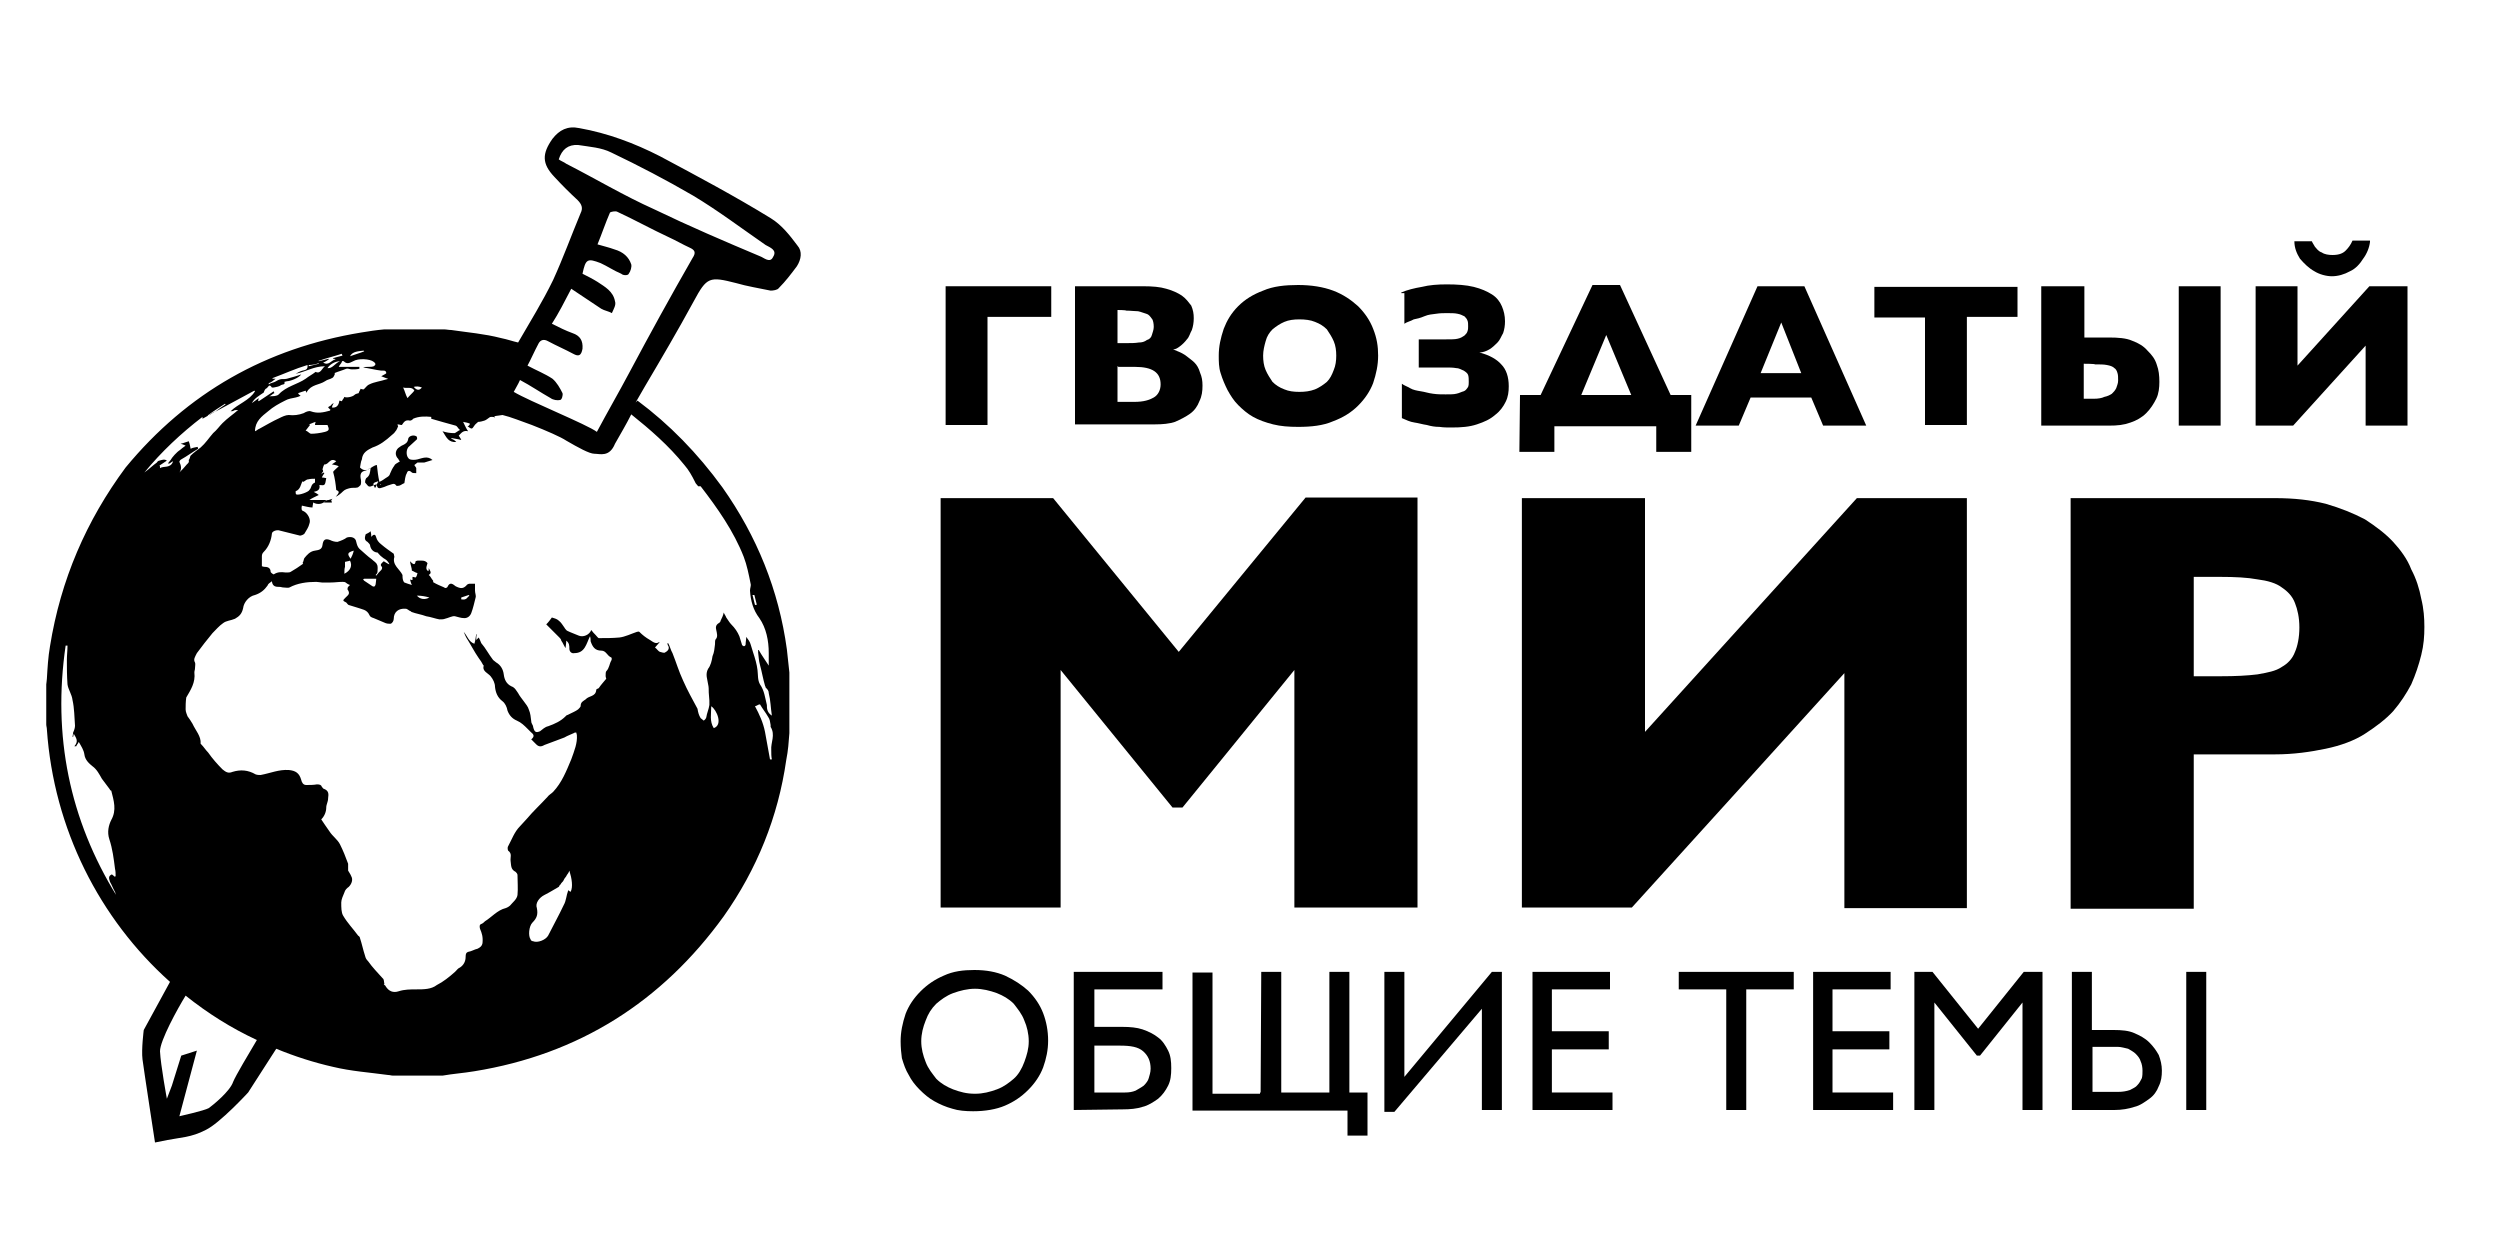 <?xml version="1.0" encoding="utf-8"?>
<!-- Generator: Adobe Illustrator 21.1.0, SVG Export Plug-In . SVG Version: 6.00 Build 0)  -->
<svg version="1.1" id="Слой_1" xmlns="http://www.w3.org/2000/svg" xmlns:xlink="http://www.w3.org/1999/xlink" x="0px" y="0px"
	 viewBox="0 0 400 200" style="enable-background:new 0 0 400 200;" xml:space="preserve">
<g>
	<g>
		<path d="M151.3,68.1V45.8h16.9v4.9H158v17.3H151.3z"/>
		<path d="M182.9,45.8c1.5,0,2.7,0.1,3.7,0.4c1.1,0.3,1.9,0.7,2.5,1.1c0.7,0.5,1.1,1.1,1.5,1.6c0.3,0.7,0.4,1.3,0.4,2
			s-0.1,1.3-0.3,1.9c-0.3,0.5-0.4,1.1-0.8,1.5c-0.3,0.4-0.7,0.8-1.1,1.1c-0.4,0.3-0.7,0.5-1.1,0.5c0.7,0.3,1.3,0.5,1.9,0.9
			c0.5,0.4,1.1,0.8,1.5,1.2s0.7,0.9,0.9,1.6c0.3,0.7,0.4,1.3,0.4,2.1c0,0.9-0.1,1.7-0.5,2.5c-0.3,0.8-0.8,1.5-1.5,2
			c-0.7,0.5-1.5,0.9-2.4,1.3c-0.9,0.3-2,0.4-3.2,0.4h-12.8V45.8H182.9z M178.8,49.6v5.3h1.5c0.7,0,1.3,0,1.9-0.1
			c0.5,0,0.9-0.1,1.3-0.4c0.4-0.1,0.7-0.4,0.8-0.8c0.1-0.4,0.3-0.8,0.3-1.3c0-0.5-0.1-1.1-0.3-1.3c-0.3-0.4-0.5-0.7-0.9-0.8
			c-0.4-0.1-0.8-0.3-1.3-0.4c-0.5,0-1.2-0.1-1.9-0.1C180.1,49.6,178.8,49.6,178.8,49.6z M178.8,58.6v5.7h2.7c1.5,0,2.4-0.3,3.1-0.7
			c0.7-0.4,1.1-1.2,1.1-2.1c0-1.9-1.3-2.8-4.1-2.8h-2.7V58.6z"/>
		<path d="M220.5,56.9c0,1.5-0.3,2.9-0.8,4.4c-0.5,1.3-1.3,2.5-2.4,3.6c-1.1,1.1-2.4,1.9-4,2.5c-1.6,0.7-3.5,0.9-5.6,0.9
			c-1.5,0-2.8-0.1-4-0.4c-1.2-0.3-2.3-0.7-3.2-1.2c-0.9-0.5-1.7-1.2-2.4-1.9c-0.7-0.7-1.2-1.5-1.7-2.4c-0.4-0.8-0.8-1.7-1.1-2.7
			c-0.3-0.9-0.3-1.9-0.3-2.8c0-1.5,0.3-2.8,0.8-4.3c0.5-1.3,1.2-2.5,2.3-3.6c1.1-1.1,2.4-1.9,4-2.5c1.6-0.7,3.5-0.9,5.6-0.9
			c2.1,0,4,0.3,5.6,0.9s2.9,1.5,4,2.5c1.1,1.1,1.9,2.3,2.4,3.6C220.3,54.1,220.5,55.4,220.5,56.9z M202.1,56.9
			c0,0.8,0.1,1.6,0.4,2.3c0.3,0.7,0.7,1.3,1.1,1.9c0.5,0.5,1.1,0.9,1.9,1.2c0.7,0.3,1.5,0.4,2.4,0.4c0.9,0,1.7-0.1,2.5-0.4
			c0.7-0.3,1.3-0.7,1.9-1.2c0.5-0.5,0.8-1.1,1.1-1.9c0.3-0.7,0.4-1.5,0.4-2.3c0-0.8-0.1-1.6-0.4-2.3c-0.3-0.7-0.7-1.3-1.1-1.9
			c-0.5-0.5-1.1-0.9-1.9-1.2c-0.7-0.3-1.6-0.4-2.5-0.4c-0.9,0-1.7,0.1-2.4,0.4s-1.3,0.7-1.9,1.2c-0.5,0.5-0.9,1.1-1.1,1.9
			C202.3,55.3,202.1,56.1,202.1,56.9z"/>
		<path d="M224.2,46.8c0.9-0.4,2.1-0.7,3.3-0.9c1.2-0.3,2.5-0.4,4-0.4c1.6,0,3.1,0.1,4.3,0.4c1.2,0.3,2.1,0.7,2.9,1.2
			c0.8,0.5,1.3,1.2,1.6,1.9c0.3,0.7,0.5,1.5,0.5,2.4c0,0.7-0.1,1.3-0.3,1.9c-0.3,0.5-0.5,1.1-0.9,1.5s-0.8,0.8-1.3,1.1
			c-0.5,0.3-1.1,0.5-1.6,0.5c1.6,0.4,2.8,1.1,3.5,1.9c0.8,0.8,1.2,2,1.2,3.5c0,0.9-0.1,1.7-0.5,2.5c-0.4,0.8-0.9,1.5-1.7,2.1
			c-0.8,0.7-1.7,1.1-2.9,1.5c-1.2,0.4-2.5,0.5-4.1,0.5c-0.7,0-1.2,0-1.9-0.1c-0.7,0-1.3-0.1-2-0.3c-0.7-0.1-1.3-0.3-2-0.4
			s-1.3-0.4-2-0.7v-5.5c0.4,0.3,0.8,0.4,1.3,0.7c0.5,0.3,1.1,0.4,1.7,0.5c0.7,0.1,1.2,0.3,2,0.4c0.7,0.1,1.3,0.1,2,0.1
			s1.3,0,1.7-0.1c0.5-0.1,0.8-0.3,1.2-0.4c0.3-0.1,0.5-0.4,0.7-0.7c0.1-0.3,0.1-0.5,0.1-0.8c0-0.4,0-0.8-0.1-1.1s-0.4-0.5-0.7-0.7
			c-0.3-0.1-0.7-0.4-1.2-0.4c-0.5-0.1-1.1-0.1-1.7-0.1H227v-4.5h4.3c0.8,0,1.5,0,1.9-0.1c0.5-0.1,0.8-0.3,1.1-0.5
			c0.3-0.3,0.4-0.4,0.5-0.7c0.1-0.3,0.1-0.5,0.1-0.8c0-0.3,0-0.7-0.1-0.9c-0.1-0.3-0.3-0.5-0.5-0.7c-0.3-0.1-0.5-0.3-1.1-0.4
			c-0.4-0.1-1.1-0.1-1.7-0.1c-0.5,0-1.1,0-1.7,0.1c-0.7,0.1-1.2,0.1-1.9,0.4c-0.7,0.3-1.2,0.4-1.7,0.5c-0.5,0.3-1.1,0.4-1.5,0.7
			v-4.9H224.2z"/>
		<path d="M243.2,63.2h3.3l8.3-17.6h4.4l8.1,17.6h3.3v9.1h-5.6v-4.1h-16.3v4.1h-5.6L243.2,63.2L243.2,63.2z M253,63.2h8l-4-9.6
			L253,63.2z"/>
		<path d="M280.1,63.6l-1.9,4.5h-6.9l9.9-22.3h7.5l9.9,22.3h-6.9l-1.9-4.5H280.1z M288.2,59.7l-3.2-8.1l-3.3,8.1H288.2z"/>
		<path d="M322.8,45.8v4.9h-8.1v17.3h-6.7V50.8h-8.1v-4.9H322.8z"/>
		<path d="M326.8,45.8h6.7V54h3.9c1.5,0,2.8,0.1,3.7,0.5c1.1,0.4,1.9,0.9,2.5,1.6c0.7,0.7,1.2,1.3,1.5,2.3c0.3,0.8,0.4,1.7,0.4,2.7
			c0,0.9-0.1,1.9-0.5,2.7s-0.9,1.6-1.6,2.3s-1.6,1.2-2.5,1.5c-1.1,0.4-2.1,0.5-3.5,0.5h-10.8V45.8H326.8z M333.4,58.2v5.6h1.6
			c0.7,0,1.3-0.1,1.7-0.3c0.5-0.1,0.9-0.3,1.2-0.5c0.3-0.3,0.5-0.5,0.7-0.9c0.1-0.4,0.3-0.7,0.3-1.2c0-0.5,0-0.9-0.1-1.2
			c-0.1-0.4-0.3-0.7-0.5-0.8c-0.3-0.3-0.7-0.4-1.2-0.5c-0.5-0.1-1.1-0.1-1.9-0.1C335.2,58.2,333.4,58.2,333.4,58.2z M355.3,45.8
			v22.3h-6.7V45.8H355.3z"/>
		<path d="M385.2,45.8v22.3h-6.7V55.3l-11.6,12.8h-6V45.8h6.7v12.7l11.5-12.7H385.2z M379.2,38.7c-0.1,0.9-0.5,1.9-1.1,2.7
			c-0.5,0.8-1.2,1.6-2.1,2c-0.9,0.5-1.9,0.8-2.9,0.8c-0.9,0-2-0.3-2.8-0.8c-0.9-0.5-1.6-1.2-2.3-2c-0.5-0.8-0.9-1.7-0.9-2.8h2.8
			c0.1,0.3,0.3,0.5,0.5,0.9c0.3,0.3,0.5,0.7,1.1,0.9c0.4,0.3,1.1,0.4,1.7,0.4c1.1,0,1.7-0.3,2.1-0.7c0.4-0.4,0.8-0.9,1.1-1.6h2.8
			V38.7z"/>
	</g>
</g>
<g>
	<path d="M150.6,79.7h17.9l20.1,24.6l20.3-24.7h17.9v65.6h-19.7v-38l-17.9,22h-1.6l-17.9-22v38h-19.2V79.7H150.6z"/>
	<path d="M314.7,79.7v65.6h-19.6v-37.6l-34,37.5h-17.6V79.7h19.7v37.4l33.9-37.4H314.7z"/>
	<path d="M364,79.7c3.1,0,5.7,0.3,8.1,0.9c2.4,0.7,4.4,1.5,6.3,2.5c1.7,1.1,3.3,2.3,4.5,3.6s2.3,2.8,2.9,4.4
		c0.8,1.5,1.3,3.1,1.6,4.7c0.4,1.6,0.5,3.1,0.5,4.5c0,1.5-0.1,2.9-0.5,4.5c-0.4,1.6-0.9,3.1-1.6,4.7c-0.8,1.5-1.7,2.9-2.9,4.3
		c-1.2,1.3-2.8,2.5-4.5,3.6c-1.7,1.1-3.9,1.9-6.3,2.4c-2.4,0.5-5.1,0.9-8.1,0.9H351v24.7h-19.7V79.7H364z M351,92.3v15.9h4.3
		c2.4,0,4.3-0.1,5.9-0.3c1.6-0.3,2.9-0.5,3.9-1.2c0.9-0.5,1.7-1.3,2.1-2.4c0.4-0.9,0.7-2.3,0.7-3.9c0-1.6-0.3-2.9-0.7-3.9
		c-0.4-1.1-1.2-1.9-2.1-2.5c-0.9-0.7-2.3-1.1-3.9-1.3c-1.6-0.3-3.6-0.4-6-0.4C355.2,92.3,351,92.3,351,92.3z"/>
</g>
<g>
	<path d="M144.1,166.6c0-1.5,0.3-2.9,0.8-4.4c0.5-1.3,1.3-2.5,2.4-3.6c1.1-1.1,2.3-1.9,3.7-2.5c1.5-0.7,3.1-0.9,4.9-0.9
		c1.9,0,3.5,0.3,4.9,0.9c1.5,0.7,2.7,1.5,3.7,2.4c1.1,1.1,1.9,2.3,2.4,3.6c0.5,1.3,0.8,2.8,0.8,4.4c0,1.5-0.3,2.9-0.8,4.3
		c-0.5,1.3-1.3,2.5-2.4,3.6c-1.1,1.1-2.3,1.9-3.7,2.5s-3.2,0.9-5.1,0.9c-1.2,0-2.4-0.1-3.3-0.4c-1.1-0.3-2-0.7-2.9-1.2
		c-0.9-0.5-1.6-1.1-2.4-1.9c-0.7-0.7-1.3-1.5-1.7-2.3c-0.5-0.8-0.8-1.7-1.1-2.7C144.2,168.6,144.1,167.6,144.1,166.6z M147.4,166.6
		c0,1.2,0.3,2.3,0.7,3.3c0.4,1.1,1.1,1.9,1.7,2.7c0.8,0.8,1.7,1.3,2.7,1.7c1.1,0.4,2.1,0.7,3.5,0.7c1.3,0,2.4-0.3,3.5-0.7
		c1.1-0.4,2-1.1,2.7-1.7s1.3-1.6,1.7-2.7c0.4-1.1,0.7-2.1,0.7-3.3c0-1.2-0.3-2.4-0.7-3.3c-0.4-1.1-1.1-1.9-1.7-2.7
		c-0.8-0.8-1.7-1.3-2.7-1.7c-1.1-0.4-2.3-0.7-3.5-0.7c-1.2,0-2.4,0.3-3.5,0.7c-1.1,0.4-2,1.1-2.7,1.7c-0.8,0.8-1.3,1.6-1.7,2.7
		C147.7,164.3,147.4,165.4,147.4,166.6z"/>
	<path d="M171.8,177.6v-22.1H186v2.8h-10.9v6h4.5c1.2,0,2.3,0.1,3.2,0.4c0.9,0.3,1.9,0.8,2.5,1.3c0.7,0.5,1.2,1.3,1.6,2.1
		c0.4,0.8,0.5,1.7,0.5,2.8s-0.1,2-0.5,2.8c-0.4,0.8-0.9,1.5-1.6,2.1c-0.7,0.5-1.6,1.1-2.5,1.3c-0.9,0.3-2,0.4-3.2,0.4L171.8,177.6
		L171.8,177.6z M175.1,167.2v7.6h4.9c0.7,0,1.2-0.1,1.7-0.3c0.5-0.3,0.9-0.5,1.3-0.8c0.4-0.4,0.7-0.8,0.8-1.2
		c0.1-0.4,0.3-0.9,0.3-1.5c0-1.2-0.4-2.1-1.2-2.8c-0.8-0.7-2-0.9-3.7-0.9h-4.1V167.2z"/>
	<path d="M201.7,174.8L201.7,174.8l0.1-19.3h3.2v19.3h7.7v-19.3h3.2v19.3h2.9v6.9h-3.2v-4h-24.8v-22.1h3.2V175h7.6V174.8z"/>
	<path d="M237.1,161.4l-14,16.5h-1.6v-22.4h3.2v16.8l14-16.8h1.6v22.1h-3.2V161.4z"/>
	<path d="M257.6,155.5v2.8h-9.3v6.7h9.1v2.9h-9.1v6.9h9.7v2.8h-12.8v-22.1H257.6z"/>
	<path d="M287,155.5v2.8h-7.6v19.3h-3.2v-19.3h-7.6v-2.8H287z"/>
	<path d="M302.5,155.5v2.8h-9.3v6.7h9.1v2.9h-9.1v6.9h9.7v2.8h-12.8v-22.1H302.5z"/>
	<path d="M326.8,155.5v22.1h-3.2v-17.2l0,0l-6.8,8.5h-0.5l-6.8-8.5l0,0v17.2h-3.2v-22.1h2.9l7.3,9.1l7.3-9.1H326.8z"/>
	<path d="M338.2,164.8c1.3,0,2.4,0.1,3.3,0.5c0.9,0.4,1.7,0.8,2.4,1.5s1.1,1.3,1.5,2c0.3,0.8,0.5,1.6,0.5,2.5c0,0.9-0.1,1.7-0.5,2.5
		c-0.3,0.8-0.8,1.5-1.5,2c-0.7,0.5-1.5,1.1-2.4,1.3c-0.9,0.3-2,0.5-3.2,0.5h-6.8v-22.1h3.2v9.3h3.5V164.8z M334.8,167.6v7.1h4.1
		c0.7,0,1.3-0.1,1.9-0.3c0.5-0.3,0.9-0.4,1.2-0.8c0.3-0.3,0.5-0.7,0.7-1.1c0.1-0.4,0.1-0.8,0.1-1.2c0-0.5-0.1-1.1-0.3-1.5
		c-0.1-0.4-0.4-0.8-0.8-1.2c-0.3-0.3-0.7-0.5-1.2-0.8c-0.5-0.1-1.1-0.3-1.6-0.3H334.8z M353,155.5v22.1h-3.2v-22.1H353z"/>
</g>
<g>
	<path d="M53,80.1c0-0.1,0.1-0.2,0.2-0.3c-0.2,0.1-0.4,0.1-0.6,0.2c-0.3,0-0.5,0.1-0.7,0.3c0,0.1-0.1,0.1-0.1,0.1c0.4,0,0.9,0,1.3,0
		C53.1,80.2,53,80.2,53,80.1z"/>
	<path d="M33.4,66.5c0.4-0.3,0.7-0.5,1.1-0.7C34,66,33.7,66.2,33.4,66.5C33.3,66.5,33.4,66.5,33.4,66.5z"/>
	<path d="M49.6,67.8c0,0.1-0.1,0.1-0.1,0.1C49.6,68,49.6,68,49.6,67.8z"/>
	<path d="M111,48.2c2.1-3.9,2.5-4,6.8-2.9c1.7,0.5,3.6,0.8,5.5,1.2c0.4,0,1.1-0.1,1.3-0.4c1.1-1.1,2-2.3,2.9-3.5
		c0.7-1.1,0.9-2.4,0.1-3.3c-1.2-1.6-2.5-3.3-4.3-4.4c-5.7-3.5-11.7-6.7-17.7-9.9c-4.1-2.1-8.4-3.7-12.9-4.5
		c-1.9-0.4-3.2,0.3-4.3,1.7c-1.7,2.4-1.7,4,0.3,6.1c1.2,1.3,2.4,2.5,3.7,3.7c0.7,0.7,0.9,1.3,0.5,2.1c-1.5,3.6-2.8,7.2-4.4,10.7
		c-1.7,3.5-3.7,6.7-5.6,10c0,0,0,0,0,0c-0.9-0.2-1.7-0.5-2.7-0.7c-2.7-0.7-5.3-0.9-8-1.3c-0.4,0-0.8-0.1-1.2-0.1c-3.2,0-6.4,0-9.5,0
		c-1.2,0.1-2.5,0.3-3.7,0.5C42.6,55.7,30,62.8,20.1,74.8c-6.3,8.5-10.4,18-12.1,28.6c-0.3,1.7-0.4,3.5-0.5,5.2
		c0,0.3-0.1,0.7-0.1,0.9c0,2.1,0,4.3,0,6.4c0,0.3,0.1,0.5,0.1,0.8c1.1,15.9,8.4,30.3,19.7,40.4l-4.2,7.7c0,0-0.4,3.1-0.2,4.7
		c0.2,1.6,2,13.3,2,13.3s0,0,2-0.4c2-0.4,3.8-0.4,6.1-1.6c2.3-1.1,6.8-6,6.8-6l4.5-7c2.9,1.2,6,2.2,9.1,2.9c2.9,0.7,5.9,0.9,8.8,1.3
		c0.3,0,0.5,0.1,0.8,0.1c2.7,0,5.2,0,7.9,0c1.7-0.3,3.3-0.4,5.1-0.7c16.7-2.7,30-11.1,39.9-24.8c5.3-7.5,8.7-15.9,10-25
		c0.3-1.5,0.4-2.9,0.5-4.3c0-3.2,0-6.5,0-9.7c-0.1-1.2-0.3-2.5-0.4-3.7c-1.3-9.5-4.8-18.1-10.3-25.9c-4-5.5-8.5-10.1-13.6-13.9
		l-0.3,0.3c0.5-0.9,1-1.7,1.5-2.6C105.8,57.4,108.5,52.8,111,48.2z M10.5,103.3c0.1,0,0.1,0,0.3,0c0,0.8-0.1,1.5-0.1,2.3
		c0,1.3,0,2.5,0.1,3.9c0.1,0.8,0.7,1.6,0.8,2.5c0.3,1.3,0.3,2.8,0.4,4.1c0,0.3-0.1,0.7-0.3,1.1c0,0.3-0.1,0.5-0.1,0.7h0.1
		c0-0.1,0.1-0.4,0.1-0.5c0.4,0.7,0.8,1.2,0.1,2c0.1,0,0.1,0,0.3,0c0.1-0.3,0.3-0.4,0.4-0.7c0.4,0.7,0.8,1.3,0.9,2
		c0.1,0.9,0.8,1.5,1.3,1.9c0.7,0.5,1.1,1.3,1.5,2c0.4,0.5,0.8,1.1,1.2,1.6c0.1,0.1,0.1,0.3,0.3,0.3c0.4,1.6,0.9,3.1,0,4.7
		c-0.4,0.8-0.7,1.9-0.3,3.1c0.5,1.5,0.7,3.1,0.9,4.7c0.1,0.4,0.1,0.8,0.1,1.2c0,0-0.1,0-0.1,0.1c-0.1-0.1-0.4-0.3-0.5-0.4
		c-0.7,0.3-0.4,0.8-0.3,1.2c0.3,0.5,0.5,1.1,0.8,1.6c0.1,0.3,0.1,0.4,0.3,0.7C11.1,131.1,8.4,117.7,10.5,103.3z M90.6,26.2
		c-0.4-0.3-0.8-0.4-1.2-0.7c0.5-1.6,1.5-2.4,3.1-2.3c1.9,0.3,3.7,0.4,5.3,1.2c4.4,2.1,8.8,4.4,13.1,6.9c4,2.4,7.7,5.2,11.6,7.9
		c0.7,0.4,1.9,0.8,1.2,1.9c-0.5,1.1-1.5,0.1-2.1-0.1c-5.7-2.4-11.3-4.8-16.9-7.5C99.8,31.3,95.3,28.6,90.6,26.2z M86.2,54.9
		c0.3-0.5,0.8-0.7,1.5-0.3c1.3,0.7,2.7,1.3,4,2c0.9,0.5,1.3,0.3,1.5-0.8c0.1-1.3-0.4-2.1-1.6-2.5c-1.1-0.4-2.1-0.9-3.3-1.5
		c1.1-1.7,2-3.5,3.1-5.6c1.6,1.1,3.2,2.1,4.8,3.2c0.5,0.3,1.2,0.4,1.7,0.7c0.3-0.7,0.7-1.3,0.5-1.9c-0.3-1.6-1.6-2.3-2.8-3.1
		c-0.8-0.5-1.6-0.9-2.4-1.3c0.5-2.4,0.8-2.5,2.9-1.7c1.1,0.5,2.1,1.2,3.3,1.7c0.3,0.3,1.1,0.3,1.2,0c0.3-0.4,0.5-1.1,0.4-1.5
		c-0.4-1.2-1.3-2-2.7-2.4c-0.8-0.3-1.7-0.5-2.7-0.8c0.7-1.7,1.3-3.5,2-5.1c0.1-0.1,0.9-0.3,1.2-0.1c2.8,1.3,5.5,2.8,8.3,4.1
		c1.1,0.5,2.1,1.1,3.2,1.6c0.9,0.4,1.1,0.8,0.5,1.7c-3.5,6.1-6.8,12.1-10.1,18.3c-1.7,3.2-3.5,6.3-5.2,9.5
		c-1.6-1.2-10.8-4.9-13.3-6.4c0.3-0.6,0.7-1.2,1-1.9c1.7,0.9,3.3,2,4.9,2.9c0.4,0.3,1.1,0.4,1.5,0.3c0.3,0,0.5-0.8,0.4-1.1
		c-0.4-0.8-0.9-1.7-1.6-2.3c-1.2-0.8-2.5-1.3-4-2.1C84.9,57.6,85.5,56.2,86.2,54.9z M67.5,62c-0.4,0.5-0.8,0.5-1.3-0.1
		C66.6,61.8,67,61.8,67.5,62z M66.3,62.5c-0.3,0.4-0.7,0.7-1.1,1.2c-0.3-0.5-0.4-1.1-0.7-1.7C65.2,62.2,65.9,61.8,66.3,62.5z
		 M58.2,56.1c0,0,0,0.1,0.1,0.1c-0.7,0.3-1.5,0.5-2.3,0.8C56.4,56.2,57.4,56.2,58.2,56.1z M55,57.8c0.5,0.5,0.9,0.3,1.5,0
		c0.8-0.5,2.7-0.4,3.3,0.1c0.4,0.3,0.3,0.5,0,0.7c-0.3,0.1-0.5,0.1-0.9,0.1c-0.3,0-0.5,0-0.8,0.1c0.9,0.1,2,0.4,2.9,0.5
		c0.3,0,0.8-0.1,0.8,0.4c0,0.1-0.5,0.3-0.8,0.5c0.3,0.1,0.7,0.3,1.1,0.4c-0.1,0-0.1,0.1-0.3,0.1c-0.9,0.3-1.9,0.4-2.7,0.8
		c-0.3,0.1-0.5,0.4-0.9,0.8c-0.1,0-0.3,0-0.5-0.1c-0.1,0.3-0.3,0.5-0.3,0.7c-0.3,0.1-0.5,0.1-0.7,0.3c-0.3,0.3-1.3,0.5-1.6,0.3
		c-0.1,0.3-0.3,0.4-0.4,0.7c0,0-0.3-0.1-0.4-0.1c-0.1,0.8-0.5,1.2-1.2,1.1c0-0.1,0.1-0.4,0.3-0.7c-0.3,0.1-0.4,0.3-0.5,0.4
		c-0.1,0.1-0.3,0.1-0.4,0.3c0.1,0.1,0.3,0.3,0.4,0.4c-0.1,0-0.1,0.1-0.1,0.1c-1.1,0.3-2,0.5-3.1,0.1c-0.3-0.1-0.8,0.1-1.1,0.3
		c-0.8,0.3-1.6,0.4-2.4,0.3c-0.5,0-1.1,0.3-1.5,0.5c-1.1,0.5-2.1,1.1-3.2,1.7c-0.3,0.1-0.4,0.3-0.7,0.4c0-1.6,1.1-2.4,2.1-3.2
		c0.8-0.7,1.7-1.2,2.7-1.7c0.5-0.3,1.2-0.4,1.7-0.5c0.3-0.1,0.5-0.1,0.8-0.3c-0.1-0.1-0.3-0.1-0.4-0.4c0.4-0.1,0.8-0.3,1.2-0.4
		c0,0.1,0.1,0.1,0.1,0.3c0.1,0,0.1,0,0.1-0.1c0.7-1.2,2-1.1,2.9-1.7c0.4-0.3,0.8-0.3,1.1-0.5c0.3-0.1,0.4-0.5,0.5-0.7l-0.1-0.1
		c0.7-0.3,1.2-0.4,1.9-0.7c0.3-0.1,0.5,0.1,0.9,0.1s0.8,0,1.2-0.1c0-0.1,0-0.1,0-0.3c-1.1,0-2.1,0-3.3,0c0.1-0.3,0.4-0.5,0.5-0.8
		C54.7,57.8,54.8,57.7,55,57.8z M49.8,69.4c-0.3,0-0.5-0.4-0.9-0.5c0.2-0.3,0.5-0.6,0.7-0.9c0,0-0.1-0.1-0.2-0.1
		c0.4-0.1,0.7-0.3,1.1-0.4c-0.1,0.3-0.1,0.4-0.1,0.5c0.7,0,1.3,0,2,0c0.3,0.7,0.3,0.9-0.4,1.1C51.2,69.3,50.4,69.4,49.8,69.4z
		 M50.4,77.2c-0.7,0.3-0.5,0.8-0.9,1.2c-0.1,0.3-1.7,0.9-2.1,0.7c-0.1,0-0.1-0.4-0.1-0.5c0.8-0.3,0.8-1.1,1.1-1.6l0.1,0.1
		c0.3-0.1,0.5-0.4,0.8-0.4c0.4-0.1,0.8-0.1,1.1-0.1L50.4,77.2z M52.4,58.9c0.3-0.5,1.1-1.1,2-1.1C53.6,58.1,53.2,59,52.4,58.9z
		 M51.1,57.7c1.1-0.4,2.4-0.7,3.6-1.1c0,0.1,0,0.1,0.1,0.3c-0.5,0.1-1.1,0.3-1.5,0.4c0,0,0,0,0,0.1c0.1,0,0.3,0,0.4,0.1
		c-0.7,0.1-1.1,1.1-2,0.5c0.4-0.1,0.7-0.4,0.9-0.5c0,0,0,0,0-0.1c-0.5,0.1-1.1,0.3-1.6,0.4V57.7z M49.4,58.4c0.5,0,1.1-0.1,1.6-0.3
		v0.1c-0.5,0.1-1.1,0.3-1.6,0.4C49.4,58.5,49.4,58.5,49.4,58.4z M42.7,62.1c0.3-0.3,0.4-0.7,0.8-0.1c0,0,0.1,0,0.3,0
		c0.4-0.1,0.8-0.1,1.2-0.4c0.1-0.1,0.7,0,0.5-0.5c0.1,0,0.3-0.1,0.4-0.1c0.5,0,1.9-0.5,2.3-1.1c-0.8,0.3-1.6,0.5-2.3,0.7
		c-0.4,0.1-0.8,0-1.1,0.1c-0.4,0.1-0.7,0.4-1.1,0.5c-0.3,0.1-0.4,0.1-0.7,0.3L43,61.3c0.4-0.1,0.7-0.4,1.1-0.7c-0.3,0-0.4,0-0.5,0
		v-0.1c1.9-0.7,3.6-1.5,5.6-2.1c0.1,0.8-0.4,0.8-0.8,0.9c-0.4,0.1-0.7,0.3-1.1,0.5c1.6-0.3,2.9-1.2,4.7-1.2
		c-0.5,0.3-0.7,1.3-1.5,0.9c-0.5,0.4-1.1,0.7-1.6,1.1c-1.3,0.9-3.1,1.2-4.3,2.5c-0.3,0.3-0.9,0.3-1.5,0.3c0.3-0.1,0.5-0.4,0.8-0.5
		c0-0.1-0.1-0.1-0.1-0.3c-0.8,0.5-1.6,1.1-2.4,1.6l-0.1-0.1c0-0.1,0.1-0.3,0.1-0.4c-0.4,0.3-0.7,0.5-1.1,0.8
		c0.4-0.8,1.2-1.2,1.9-1.7C42.3,62.5,42.4,62.2,42.7,62.1z M25.5,74.5c0.4-0.3,0.8-0.5,1.2-0.8c-0.4-0.3-0.8-0.1-1.2,0
		c-0.1,0-0.3,0.1-0.4,0.3c-0.7,0.5-1.3,1.1-2,1.6c2.7-3.3,5.9-6.3,9.3-8.9c0,0.1,0,0.3,0,0.3c0.3-0.2,0.6-0.3,0.9-0.5c0,0,0,0-0.1,0
		c0.9-0.7,1.9-1.3,2.8-1.9l0.1,0.1c-0.6,0.4-1.2,0.8-1.7,1.2c2.1-1.1,4.2-2.3,6.3-3.4l0.1,0.1c-0.9,1.5-2.7,2-3.9,3.2
		c0.1,0,0.4,0,0.5-0.1c0.1-0.1,0.4-0.1,0.7-0.1c-0.8,0.7-1.7,1.3-2.5,2.1c-0.5,0.5-0.9,1.1-1.5,1.6c-0.7,0.8-1.2,1.6-2,2.3
		c-0.5,0.4-1.1,0.8-1.6,1.3c-0.1,0.1-0.1,0.5-0.3,0.7c0.1,0.4-0.1,0.5-0.3,0.7c-0.4,0.5-0.8,0.9-1.2,1.3c0.4-0.5,0.3-1.1,0-1.7
		c0-0.1,0.1-0.3,0.3-0.4c0.9-0.5,1.7-1.1,2.7-1.7c0-0.1,0-0.1-0.1-0.3c-0.4,0.1-0.7,0.1-1.1,0.3c-0.1-0.4-0.1-0.7-0.3-1.2
		c-0.4,0.1-0.8,0.3-1.3,0.4c0.3,0.1,0.4,0.1,0.8,0.3c-0.4,0.3-0.7,0.5-0.9,0.7c-0.5,0.3-1.3,1.2-1.5,1.6c-0.1,0.1-0.3,0.4-0.4,0.5
		l0.1,0.1c0.3-0.1,0.4-0.3,0.7-0.4c-0.4,1.2-1.5,0.7-2.1,1.1C25.6,74.6,25.6,74.5,25.5,74.5z M37.3,173.1c-0.5,1.5-3.2,3.7-3.9,4.2
		c-0.7,0.4-4.7,1.3-4.7,1.3l2.8-10.5l-2.5,0.8l-1.5,4.8l-0.8,2.1c0,0-1-5.4-1.1-7.6c0-1.7,2.8-6.8,4.1-8.9c3.5,2.8,7.3,5.2,11.4,7.1
		C39.8,168.6,37.7,172.1,37.3,173.1z M91.3,142.7c-0.1-0.1-0.3-0.1-0.3-0.3c0,0.1-0.1,0.1-0.1,0.1c-0.3,0.8-0.3,1.6-0.7,2.3
		c-0.8,1.7-1.7,3.3-2.5,4.9c-0.4,0.7-1.7,1.2-2.4,0.9c-0.1,0-0.4-0.1-0.4-0.3c-0.4-0.5-0.3-2.1,0.3-2.7c0.7-0.7,0.9-1.3,0.7-2.3
		c-0.3-0.8,0.4-1.7,1.2-2.1c0.8-0.4,1.6-0.9,2.3-1.3c0.1-0.1,0.1-0.3,0.3-0.4c0.1-0.3,0.4-0.4,0.5-0.7c0.1-0.3,0.4-0.5,0.5-0.8
		c0.1-0.1,0.3-0.4,0.4-0.7C91.5,140.6,91.7,141.9,91.3,142.7z M114.2,116.5c-0.7-1.1-0.4-2.3-0.4-3.5
		C114.7,113.6,115.7,116,114.2,116.5z M123.4,120c0,0.5,0,1.1,0.1,1.5c-0.1,0-0.1,0-0.3,0c-0.3-1.5-0.5-2.9-0.8-4.4
		c-0.3-1.5-0.9-2.8-1.6-4.1c0.4-0.1,0.5-0.3,0.8-0.3c0.4,0.7,0.9,1.3,1.3,2c0.3,0.4,0.3,0.8,0.4,1.3c0,0.1,0,0.3,0,0.3
		C124.1,117.6,123.3,118.8,123.4,120z M120.7,95.2c0.1,0.5,0.3,1.1,0.4,1.6c-0.1-0.1-0.1,0-0.3,0c-0.1-0.5-0.3-1.1-0.4-1.6
		C120.6,95.2,120.6,95.2,120.7,95.2z M109.5,74.4c0.7,0.8,1.2,1.7,1.7,2.7c0.1,0.3,0.3,0.4,0.5,0.7c0,0,0.3,0,0.4,0
		c2.7,3.5,5.3,7.2,6.9,11.3c0.5,1.3,0.8,2.8,1.1,4.3c0.1,0.3-0.1,0.7-0.1,1.1c0.1,1.6,0.5,3.1,1.5,4.4c1.1,1.6,1.5,3.6,1.5,5.6
		c0,0.8,0,1.5,0,2c-0.5-0.8-1.1-1.6-1.6-2.5h-0.1c0,0.1,0,0.3,0,0.4c0.1,0.7,0.1,1.3,0.3,2c0.3,1.1,0.5,2.3,0.8,3.3
		c0,0.1,0.1,0.1,0.1,0.3c0.3,0.3,0.5,0.5,0.5,0.9c0.3,1.2,0.3,2.3,0.5,3.6c-0.8-0.5-0.8-1.2-0.8-1.7c-0.3-1.2-0.4-2.3-1.1-3.3
		c-0.4-0.7-0.3-1.5-0.4-2.3c-0.1-0.9-0.4-1.9-0.7-2.8c-0.1-0.4-0.3-0.9-0.4-1.3s-0.4-0.8-0.7-1.2c0,0.4-0.1,0.8-0.1,1.2
		c0,0.1-0.1,0.3-0.3,0.3c-0.1-0.1-0.3-0.1-0.3-0.3c-0.1-0.4-0.3-0.9-0.4-1.3c-0.3-0.7-0.7-1.3-1.3-1.9c-0.3-0.3-0.5-0.7-0.8-1.1
		c-0.1-0.3-0.3-0.5-0.4-0.8c-0.1,0.5-0.3,0.9-0.5,1.3c0,0.1-0.1,0.3-0.3,0.4c-0.5,0.3-0.5,0.7-0.4,1.1c0.1,0.5,0.3,1.1-0.1,1.5
		c-0.1,0.1-0.1,0.5-0.1,0.8c-0.1,0.7-0.1,1.2-0.4,1.9c-0.1,0.7-0.3,1.5-0.7,2c-0.5,0.9-0.1,1.7,0,2.5c0.1,0.4,0.1,0.8,0.1,1.3
		c0,0.4,0.1,0.9,0.1,1.3c0,0.3,0,0.5,0,0.7c-0.1,0.7-0.4,1.3-0.5,2c-0.1,0.3-0.3,0.4-0.4,0.5c-0.1-0.1-0.4-0.3-0.5-0.4
		c-0.3-0.5-0.4-0.9-0.5-1.5c-0.8-1.5-1.6-2.9-2.3-4.5c-0.7-1.5-1.1-2.9-1.7-4.4c-0.3-0.5-0.4-1.1-0.7-1.6h-0.1c0,0.1,0,0.3,0.1,0.4
		c0.3,0.5-0.1,0.9-0.5,1.1c-0.1,0.1-0.5,0-0.8-0.1c-0.3-0.1-0.5-0.5-0.8-0.7c0.3-0.3,0.4-0.5,0.7-0.8v-0.1c-0.5,0.4-0.9,0.1-1.5-0.3
		c-0.7-0.4-1.2-0.8-1.7-1.3c-0.1-0.1-0.3,0-0.4,0c-0.9,0.3-1.9,0.8-2.8,0.9c-1.1,0.1-2.1,0.1-3.3,0.1c-0.1,0-0.4-0.4-0.5-0.5
		c-0.3-0.3-0.4-0.4-0.7-0.8c-0.3,0.8-1.3,1.2-2,0.9c-0.7-0.3-1.3-0.5-1.9-0.8c-0.1-0.1-0.3-0.3-0.4-0.5c-0.3-0.4-0.5-0.8-0.9-1.1
		c-0.3-0.3-0.8-0.4-1.1-0.5c-0.3,0.4-0.5,0.7-0.9,1.1c0.7,0.7,1.5,1.5,2.1,2.1c0.1,0.1,0.3,0.3,0.3,0.5c0.3,0.4,0.4,0.8,0.7,1.2
		c0-0.4,0.1-0.7,0.1-1.2c0.5,0.4,0.5,0.8,0.5,1.3c0,0.5,0.4,0.8,0.8,0.7c1.7,0,1.9-1.5,2.5-2.7c0.1,0.3,0.1,0.5,0.1,0.8
		c0.3,0.9,0.7,1.5,1.7,1.5c0.8,0,0.9,0.8,1.6,1.1c0.1,0,0.1,0.4,0,0.5c-0.3,0.5-0.3,1.2-0.8,1.7c-0.1,0.1-0.1,0.5-0.1,0.8
		c0,0.1,0.1,0.4,0.1,0.4c-0.4,0.5-0.8,0.9-1.2,1.5c-0.1,0.1-0.4,0.1-0.4,0.3c-0.1,1.1-1.2,0.9-1.7,1.5c-0.4,0.3-0.8,0.4-0.8,1.1
		c0,0.1-0.3,0.4-0.4,0.5c-0.4,0.3-0.9,0.5-1.5,0.8c-0.1,0.1-0.4,0.1-0.5,0.3c-0.8,0.8-1.7,1.2-2.8,1.6c-0.5,0.1-0.9,0.5-1.3,0.8
		c-0.7,0.3-0.9,0.1-1.1-0.7c0-0.3-0.3-0.5-0.3-0.9c-0.1-0.7-0.1-1.2-0.4-1.9c-0.1-0.4-0.5-0.9-0.8-1.3c-0.3-0.4-0.7-0.9-0.9-1.3
		c-0.3-0.4-0.5-0.9-1.1-1.1c-0.8-0.4-1.1-1.1-1.2-1.9c-0.1-0.8-0.5-1.5-1.2-1.9c-0.1-0.1-0.4-0.3-0.5-0.4c-0.7-0.9-1.2-1.9-1.9-2.7
		c-0.1-0.3-0.3-0.7-0.4-0.9c-0.1,0.1-0.3,0.3-0.4,0.4c0-0.3,0-0.7,0.1-0.9h-0.1c-0.1,0.4-0.1,0.9-0.3,1.5c-0.9-0.3-1.1-1.2-1.7-1.9
		c0.1,0.3,0.3,0.7,0.4,0.9c0.7,1.1,1.3,2.3,2,3.3c0.3,0.4,0.5,0.7,0.7,1.1l0.1,0.1c-0.3,0.9,0.7,1.2,1.1,1.7
		c0.4,0.5,0.7,1.1,0.7,1.7c0.1,0.9,0.4,1.7,1.2,2.3c0.4,0.3,0.7,0.9,0.8,1.5c0.3,0.8,0.8,1.3,1.5,1.6c0.7,0.3,1.2,0.8,1.7,1.3
		c0.1,0.1,0.4,0.4,0.5,0.5c0.5,0.4,0.7,0.7,0.1,1.2c0.3,0.3,0.5,0.5,0.8,0.8c0.4,0.4,0.8,0.4,1.3,0.1c1.1-0.4,2.1-0.8,3.2-1.2
		c0.5-0.3,1.1-0.5,1.5-0.7c0.1-0.1,0.3-0.1,0.4-0.1c0,0.1,0.1,0.3,0.1,0.4c0.1,1.3-0.4,2.5-0.9,3.9c-0.8,1.9-1.5,3.7-2.9,5.2
		c-0.3,0.3-0.7,0.5-0.9,0.8c-1.1,1.2-2.3,2.3-3.3,3.5c-0.4,0.4-0.7,0.8-1.1,1.2c-0.9,0.9-1.3,2.1-1.9,3.2c-0.1,0.1-0.1,0.5,0,0.7
		c0.7,0.5,0.3,1.1,0.4,1.7c0.1,0.7,0,1.3,0.8,1.7c0.1,0.1,0.3,0.3,0.3,0.5c0,1.1,0.1,2.1,0,3.2c-0.1,0.7-0.8,1.2-1.2,1.7
		c-0.1,0.1-0.4,0.3-0.7,0.4c-1.3,0.3-2.3,1.5-3.3,2.1c-0.1,0.1-0.3,0.3-0.5,0.4c-0.4,0.1-0.4,0.4-0.3,0.8c0.3,0.7,0.5,1.3,0.4,2.3
		c-0.1,0.5-0.4,0.7-0.8,0.9c-0.5,0.1-0.9,0.4-1.5,0.5c-0.3,0.1-0.4,0.3-0.4,0.8c0,0.7-0.3,1.3-0.9,1.7c-0.3,0.1-0.5,0.4-0.8,0.7
		c-0.9,0.8-1.9,1.6-2.9,2.1c-0.9,0.7-2.1,0.7-3.3,0.7c-0.9,0-1.9,0-2.8,0.3c-0.9,0.3-1.6,0-2.1-0.8c0-0.1-0.1-0.1-0.3-0.3
		c0,0,0.1,0,0.1-0.1c-0.1-0.3,0-0.7-0.3-0.9c-0.8-0.9-1.6-1.7-2.3-2.7c-0.3-0.3-0.4-0.5-0.5-0.9c-0.3-0.9-0.5-1.9-0.8-2.8
		c0-0.1-0.1-0.3-0.3-0.4c-0.8-1.1-1.7-2-2.4-3.2c-0.3-0.5-0.3-1.3-0.3-2.1c0-0.5,0.3-1.1,0.5-1.6c0.1-0.4,0.4-0.7,0.7-0.9
		c0.5-0.5,0.7-1.2,0.4-1.7c-0.1-0.3-0.4-0.7-0.5-0.9c0-0.3,0-0.4,0-0.7c0-0.1,0-0.3,0-0.4c-0.4-1.1-0.8-2.1-1.3-3.1
		c-0.4-0.8-1.2-1.3-1.7-2.1c-0.5-0.7-0.9-1.3-1.3-1.9c0.5-0.5,0.8-1.2,0.8-1.9c0-0.5,0.3-0.9,0.3-1.5c0.1-0.7,0.1-1.2-0.7-1.5
		c-0.1,0-0.1-0.1-0.3-0.3c-0.1-0.3-0.3-0.4-0.8-0.4c-0.5,0.1-1.2,0.1-1.7,0.1c-0.5,0-0.7-0.4-0.8-0.8c-0.3-1.1-0.9-1.5-2-1.6
		c-1.6-0.1-2.9,0.5-4.5,0.8c-0.3,0-0.5,0-0.8-0.1c-1.2-0.7-2.4-0.8-3.7-0.4c-0.7,0.3-1.1,0-1.6-0.4c-0.8-0.8-1.6-1.7-2.3-2.7
		c-0.4-0.4-0.7-0.9-1.1-1.3l-0.1-0.1c0.1-1.2-0.8-2.1-1.3-3.2c-0.3-0.5-0.5-0.8-0.8-1.2c-0.1-0.3-0.3-0.7-0.3-1.1
		c0-0.5,0-1.2,0.1-1.9c0.7-1.2,1.5-2.4,1.3-4c0-0.3,0.1-0.4,0.1-0.7c0-0.3,0.1-0.7,0-0.9c-0.3-0.5,0-0.9,0.3-1.5
		c0.8-1.1,1.6-2.1,2.5-3.2c0.5-0.5,1.1-1.2,1.7-1.6c0.5-0.4,1.2-0.4,1.9-0.7c0.7-0.4,1.1-0.8,1.3-1.7c0.1-0.9,0.9-1.9,1.9-2.1
		c0.9-0.3,1.5-0.8,2-1.5c0.1-0.3,0.3-0.4,0.7-0.7c0.1,0.9,0.7,0.9,1.2,0.9c0.3,0,0.4,0.1,0.7,0.1c0.3,0,0.7,0.1,0.9,0
		c1.3-0.7,2.8-0.9,4.3-0.9c0.3,0,0.7,0.1,0.9,0.1c0.1,0,0.4,0,0.5,0c0.3,0,0.7,0,0.9,0c0.7,0,1.2-0.1,1.9-0.1c0.1,0,0.4,0,0.5,0.1
		c0.1,0.1,0.4,0.3,0.7,0.4c0,0-0.1,0.1-0.3,0.3c-0.1,0.1-0.1,0.4-0.1,0.4c0.5,0.7,0.1,0.9-0.3,1.3c-0.5,0.5-0.5,0.5,0.1,0.8
		c0.1,0.1,0.3,0.4,0.4,0.4c0.4,0.1,0.9,0.3,1.3,0.4c0.8,0.3,1.6,0.3,2,1.2c0.1,0.3,0.4,0.4,0.7,0.5c0.7,0.3,1.2,0.5,1.9,0.8
		c0.3,0.1,0.5,0.1,0.8,0.1c0.3-0.1,0.5-0.5,0.5-0.8c0-1.1,0.8-1.7,1.9-1.6c0.3,0,0.5,0.3,0.8,0.4c0.1,0,0.1,0.1,0.1,0.1
		c0.8,0.3,1.6,0.4,2.4,0.7c0.7,0.1,1.5,0.4,2.1,0.5c0.3,0,0.7,0,0.9-0.1c0.5-0.1,1.2-0.5,1.6-0.4c0.5,0.1,0.9,0.3,1.5,0.3
		c0.5,0,0.9-0.3,1.1-0.8c0.3-0.8,0.5-1.7,0.7-2.5c0.1-0.3-0.1-0.7-0.1-1.1c0-0.4,0-0.8,0-1.1c-0.3,0-0.5,0-0.9,0
		c-0.1,0-0.4,0.1-0.5,0.3c-0.5,0.5-0.9,0.5-1.7,0.1c-0.4-0.3-0.9-0.8-1.3,0.1c0,0.1-0.4,0.3-0.5,0.1c-0.7-0.3-1.2-0.5-1.7-0.8
		c-0.1,0-0.1-0.1-0.1-0.3c-0.3-0.3-0.4-0.7-0.7-0.9c0.4-0.3,0.4-0.4,0-1.1c0,0.3,0,0.4-0.1,0.5c-0.3-0.3-0.4-0.4-0.1-1.3
		c-0.4-0.5-0.9-0.4-1.6-0.4c-0.1,0-0.3,0.1-0.3,0.1c-0.1,0.8-0.5,0.4-0.9,0c0.1,0.7,0.3,1.1,0.3,1.5c0.3,0.1,0.5,0.3,0.9,0.4
		c-0.1,0.3-0.1,0.5-0.3,0.7c-0.1,0-0.3-0.1-0.5-0.1c0,0.1,0,0.4,0,0.5c-0.1,0-0.3,0-0.4-0.1c0.1,0.3,0.1,0.5,0.3,0.9
		c-0.4-0.1-0.9-0.3-1.2-0.4c-0.3-0.3-0.3-0.8-0.3-1.2c-0.4-0.9-1.7-1.6-1.3-2.9c0-0.1-0.1-0.4-0.1-0.5c-0.7-0.5-1.3-0.9-2-1.5
		c-0.4-0.3-0.7-0.7-0.8-1.1c-0.1-0.4-0.3-0.7-0.8-0.1c0-0.3,0-0.5-0.1-0.9c-0.3,0.3-0.7,0.4-0.8,0.5c-0.1,0.4-0.3,0.9,0.3,1.2
		c0.1,0.1,0.4,0.4,0.4,0.5c0.1,0.8,0.7,1.2,1.2,1.2c0.3,0.3,0.4,0.5,0.7,0.7c0.3,0.3,0.7,0.4,0.9,0.7c0.1,0.1,0.3,0.4,0.3,0.5
		c-0.3-0.1-0.7-0.4-0.9-0.5c-0.3,0.3-0.7,0.5-0.3,0.9c0.1,0.1,0,0.4-0.1,0.5c-0.3,0.3-0.5,0.5-0.8,0.9l-0.1-0.1
		c0.1-0.1,0.3-0.3,0.3-0.5c0-0.4,0.1-0.9-0.1-1.2c-0.1-0.3-0.5-0.5-0.8-0.8c-0.7-0.5-1.3-1.1-2-1.7c-0.3-0.3-0.4-0.7-0.5-1.1
		c-0.1-0.7-0.8-0.9-1.5-0.7c-0.4,0.3-0.9,0.5-1.5,0.7c-0.4,0-0.8-0.1-1.2-0.3c-0.8-0.3-1.1,0-1.2,0.8c-0.1,0.8-0.7,0.8-1.2,0.9
		c-0.8,0.1-1.3,0.7-1.7,1.2c-0.1,0.1-0.1,0.5-0.3,0.8c0,0,0.1,0,0.1,0.1c-0.7,0.5-1.3,0.9-2,1.3c-0.1,0.1-0.5,0.1-0.8,0.1
		c-0.7-0.1-1.3-0.1-1.9,0.3c-0.1,0-0.5-0.3-0.5-0.4c0-0.5-0.3-0.8-0.9-0.8c-0.3,0-0.4-0.1-0.5-0.1c0-0.5,0-1.1,0-1.6
		c0-0.3,0.1-0.5,0.3-0.7c0.8-0.8,1.2-1.9,1.3-2.9c0-0.4,0.8-0.7,1.3-0.5c1.1,0.3,2.1,0.5,3.2,0.8c0.1,0,0.5-0.1,0.7-0.3
		c0.3-0.5,0.7-1.1,0.8-1.6c0.3-0.7-0.3-1.7-0.9-2c-0.4-0.1-0.4-0.4-0.3-0.9c0.5,0.1,1.2,0.3,1.7,0.3c0-0.3,0.1-0.5,0.1-0.8
		c0.7,0.4,1.6,0.3,2.1-0.4c-0.9,0-1.8,0-2.7,0c0.4-0.3,0.9-0.5,1.5-0.8c-0.1-0.1-0.4-0.3-0.8-0.5c0.5-0.1,1.1-0.3,0.9-1.1
		c0.9,0.1,0.9,0.1,1.1-1.1c-0.1,0-0.4-0.1-0.7-0.1c0.1-0.3,0.3-0.5,0.4-0.7c0,0,0,0-0.1-0.1c-0.1,0.1-0.3,0.1-0.4,0.3
		c0.1-0.3,0.3-0.4,0.3-0.5c0-0.1,0-0.1-0.1-0.3c0.1-0.3,0.1-0.5,0.3-0.8c0.7,0.1,0.9-1.2,1.9-0.5c-0.1,0.1-0.4,0.3-0.7,0.5
		c0.4,0.1,0.7,0.1,1.1,0.3c-0.4,0.4-0.8,0.7-0.9,0.9c0.3,1.1,0.4,1.9,0.5,2.9c0,0,0.3,0.1,0.4,0.3c0,0.3-0.3,0.5-0.4,0.7
		c0,0-0.1,0.1-0.1,0.1c0.4-0.2,0.8-0.5,1.2-0.9c0.3-0.3,0.7-0.4,1.1-0.5c0.4-0.1,0.8,0,1.2-0.1c0.1,0,0.4-0.3,0.5-0.4
		c0.1-0.3,0.1-0.7,0-1.1c-0.1-0.7,0.1-1.1,0.8-1.2c0.3-0.1,0.4-0.3,0.8-0.4c-0.1,0.7-0.1,1.2-0.7,1.6c-0.1,0.1-0.3,0.7-0.1,0.8
		c0.3,0.3,0.4,0.7,0.9,0.5c0.3-0.1,0.7-0.3,0.9-0.3c0,0.7,0.4,0.7,0.9,0.5c0.4-0.1,0.7-0.3,1.1-0.4c0.4-0.1,0.8-0.4,1.1,0.1
		c0.1,0.1,0.4,0,0.5,0c0.3-0.1,0.5-0.3,0.8-0.4c0.1-0.5,0.1-1.1,0.4-1.6c0.1-0.4,0.4-0.5,0.8-0.1c0.1,0.1,0.4,0.1,0.7,0.1
		c0-0.3,0-0.5,0-0.8c0-0.1-0.3-0.4-0.3-0.5c0.1-0.1,0.4-0.3,0.5-0.4c0.4,0,0.8,0,1.1,0c0.4-0.1,0.9-0.3,1.3-0.4
		c-0.8-0.7-1.6-0.3-2.4-0.1c-0.4,0.1-0.9,0.1-1.2,0c-0.7-0.3-0.7-1.7-0.1-2.1c0.4-0.4,0.8-0.7,1.2-1.1c0.1-0.1,0-0.5-0.1-0.5
		c-0.5-0.3-1.3,0-1.3,0.5c-0.1,0.5-0.4,0.7-0.8,0.9c-0.3,0.1-0.5,0.3-0.8,0.5c-0.5,0.5-0.5,1.2,0,1.7c0.1,0.1,0.1,0.3,0.3,0.4
		c-0.4,0.3-0.8,0.4-0.9,0.7c-0.3,0.4-0.5,0.8-0.7,1.3c-0.1,0.4-0.4,0.5-0.7,0.7C61,77,60.9,77,60.7,77.1c-0.2-0.9-0.3-1.8-0.4-2.7
		c-0.9,0.1-1.6,1.5-2.7,0.4c0.1-0.4,0.1-0.9,0.3-1.3c0.1-1.1,0.9-1.5,1.7-1.9c1.2-0.4,2.1-1.1,3.1-2c0.1-0.1,0.4-0.3,0.5-0.5
		c0.3-0.3,0.4-0.7,0.5-0.9c0-0.1-0.1-0.1-0.1-0.3c0.3,0,0.4,0.1,0.7,0.1c0.3-0.4,0.5-0.9,1.3-0.7c0.1,0,0.4-0.1,0.5-0.3
		c0.9-0.4,1.9-0.4,2.9-0.3C69,66.9,69,67,69,67c1.3,0.4,2.5,0.7,3.9,1.1c0.3,0.1,0.4,0.5,0.7,0.7c-0.3,0.1-0.7,0.5-0.9,0.5
		c-0.7,0-1.3-0.1-1.9-0.3c0.3,0.4,0.5,0.9,0.9,1.3c0.3,0.3,0.8,0.5,1.3,0.4c-0.3-0.3-0.5-0.4-0.8-0.5c0,0,0-0.1,0.1-0.1
		c0.4,0.1,0.8,0.1,1.5,0.3c-0.1-0.3-0.3-0.5-0.4-0.7c0.4-0.4,0.7-0.9,1.5-0.7c-0.3-0.4-0.5-0.9-0.8-1.5c0.4,0.1,0.7,0.1,1.1,0.3
		c-0.1,0.3-0.3,0.4-0.4,0.4c0.7,0.5,0.7,0.5,1.1-0.1c0.1-0.2,0.4-0.4,0.6-0.6c0.3,0,0.7-0.1,1-0.2c0.3-0.1,0.5-0.3,0.8-0.5
		c0.1-0.1,0.3-0.1,0.4-0.1c0.1,0,0.3,0,0.5,0.1c0-0.1-0.1-0.1-0.1-0.2c0.4-0.1,0.8-0.1,1.3-0.2c1.3,0.3,3,1,4.7,1.6c0,0,0,0,0,0
		c2.3,0.9,4.6,1.9,5.5,2.5c1.9,1.1,3.7,2.1,4.5,2.1c0.9,0,2.4,0.6,3.3-1.6c0.9-1.6,1.8-3.1,2.6-4.7C104,68.7,107,71.3,109.5,74.4z
		 M56,89.7c0.4,0.8,0.1,1.6-0.9,2.1c0-0.5,0-0.8,0.1-1.1c0-0.3,0-0.5,0-0.8C55.5,89.8,55.8,89.8,56,89.7z M56.6,88.1
		c-0.1,0.5-0.3,0.9-0.5,1.3C55.5,88.6,55.6,88.4,56.6,88.1z M58.1,92.7c0,0,0.1-0.1,0.2-0.1c0.7,0,1.2,0,1.9,0
		c0,0.3-0.1,0.7-0.1,0.9c-0.1,0.4-0.3,0.4-0.5,0.3c-0.4-0.3-0.8-0.5-1.2-0.8C58.2,92.9,58.2,92.8,58.1,92.7z M66.7,95.3
		c0.7,0,1.3,0.1,2,0.3C68,96,67.2,95.9,66.7,95.3z M73.8,95.9c0-0.1,0-0.3,0-0.3c0.4-0.1,0.8-0.3,1.2-0.4l0.1,0.1
		c-0.1,0.1-0.4,0.4-0.5,0.5C74.3,96,74,95.9,73.8,95.9z M60.5,77.2c-0.1,0-0.1,0.1-0.2,0.1c0.1,0,0.1,0,0.1,0
		c-0.1,0.2-0.2,0.5-0.4,0.8c-0.4-0.8-0.4-0.8,0.5-1.1C60.5,77.1,60.5,77.2,60.5,77.2z M60.8,77.5c0.3,0.1,0.2,0.1,0,0.1
		C60.8,77.5,60.8,77.5,60.8,77.5z"/>
</g>
</svg>
